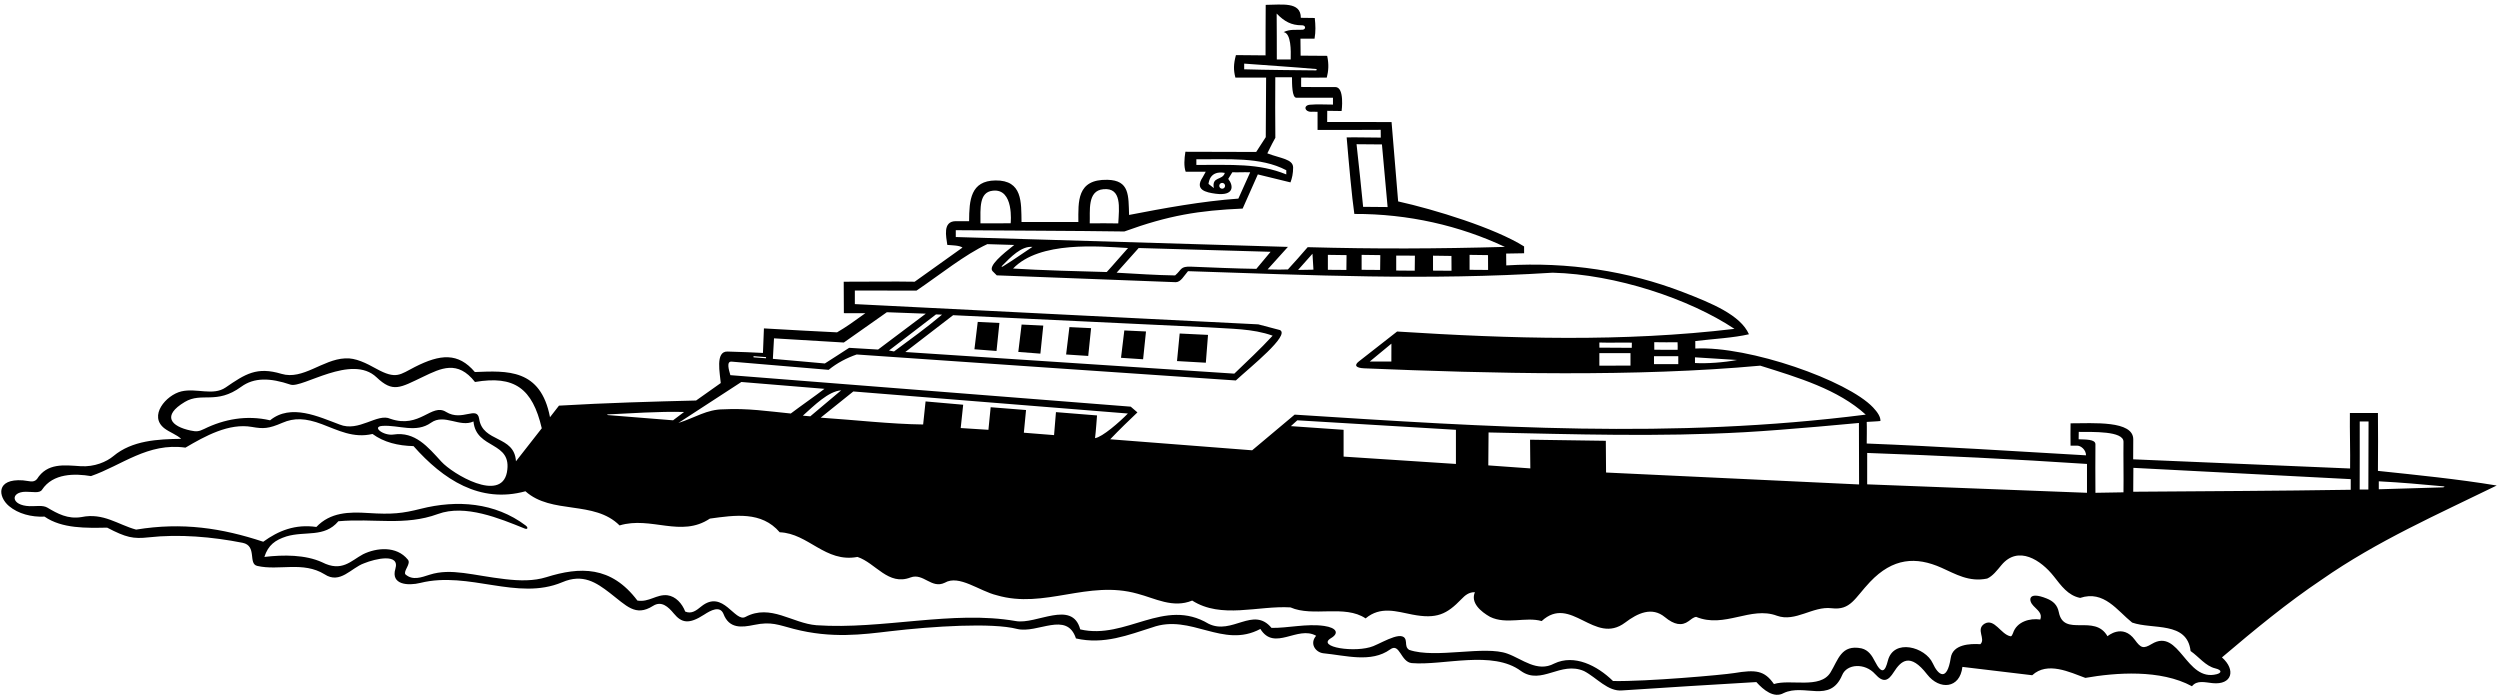 <?xml version="1.0" encoding="UTF-8"?>
<svg xmlns="http://www.w3.org/2000/svg" xmlns:xlink="http://www.w3.org/1999/xlink" width="500pt" height="139pt" viewBox="0 0 500 139" version="1.1">
<g id="surface1">
<path style=" stroke:none;fill-rule:nonzero;fill:rgb(0%,0%,0%);fill-opacity:1;" d="M 499.34 97.102 C 491.52 95.809 483.477 95.012 475.586 94.176 C 475.621 89.832 475.621 86.562 475.586 82.605 L 469.977 82.605 C 469.934 86.125 470.074 90.406 470.02 93.699 L 426.633 91.863 L 426.652 87.879 C 426.672 84.059 418.641 84.664 414.113 84.664 C 414.102 85.848 414.078 87.715 414.109 89.133 L 415.477 89.133 C 416.164 89.145 417.191 89.93 417.207 91.066 C 404.141 90.297 387.078 89.234 373.344 88.703 C 373.344 88.047 373.398 85.371 373.344 84.383 C 373.945 84.328 375.516 84.285 376.086 84.199 C 376.137 83.383 375.516 82.445 374.621 81.496 C 369.52 76.086 349.805 69.156 339.062 69.707 C 339.059 69.254 339.059 68.703 339.059 68.211 C 342.598 67.785 346.77 67.566 349.789 66.852 C 348.09 63.012 342.391 60.656 336.562 58.41 C 325.602 54.195 313.598 52.344 301.254 53.082 L 301.23 50.715 C 302.52 50.656 303.832 50.707 304.82 50.652 L 304.82 49.289 C 298.941 45.59 286.914 41.898 279.629 40.281 L 278.312 24.41 L 265.434 24.395 L 265.449 22.164 C 266.438 22.164 267.438 22.203 268.32 22.203 C 268.32 22.203 268.977 17.402 267.055 17.41 C 264.914 17.41 262.488 17.441 260.234 17.391 C 260.234 17.391 260.211 16.09 260.234 15.523 C 261.527 15.543 264.008 15.523 265.355 15.523 C 265.684 14.258 265.812 12.914 265.434 11.168 C 263.652 11.145 261.77 11.129 260.125 11.129 C 260.133 10.031 260.086 8.824 260.09 7.727 L 262.91 7.727 C 263.156 6.301 263.109 5.035 262.953 3.598 C 262.113 3.598 260.914 3.578 260.164 3.562 C 260.188 0.262 256.312 0.969 253.141 0.973 C 253.141 4.434 253.086 8.18 253.109 11.074 C 251.465 11.02 248.938 11.074 247.184 11.02 C 246.688 12.887 246.688 13.984 247.078 15.523 L 253.223 15.523 L 253.152 27.43 L 251.238 30.391 L 237.078 30.352 C 236.852 31.793 236.75 33.27 237.137 34.352 C 238.312 34.328 239.879 34.352 241.145 34.352 L 240.539 35.449 C 238.84 37.977 241.188 38.484 243.113 38.742 C 246.855 39.242 246.75 37.16 245.645 35.781 L 246.469 34.449 C 247.621 34.504 248.609 34.406 250.035 34.461 L 247.672 39.723 C 240.43 40.227 232.688 41.656 225.816 42.988 C 225.684 39.098 225.934 36.059 221.488 35.961 C 215.305 35.824 215.672 40.367 215.672 44.398 L 204.305 44.398 C 204.234 40.484 204.543 36.02 199.09 36.09 C 194.125 36.156 193.836 39.992 193.82 44.234 L 191.086 44.234 C 188.508 44.309 189.234 47.312 189.461 48.984 C 190.414 49.066 191.898 49.066 192.496 49.516 L 182.934 56.344 C 178.613 56.258 173.395 56.367 168.742 56.344 L 168.773 62.633 L 173.066 62.645 C 170.652 64.383 169.328 65.348 167.41 66.469 C 163.625 66.305 158.133 65.977 152.785 65.68 L 152.59 70.586 C 150.723 70.477 148.043 70.387 145.52 70.309 C 142.98 70.203 144.023 74.812 144.152 76.609 L 139.219 80.102 C 130.957 80.305 121.059 80.578 111.797 81.129 L 110 83.441 C 108.141 73.703 101.402 74.152 94.973 74.406 C 91.629 70.469 88.066 70.816 83 73.379 C 80.004 74.895 79.297 75.977 75.25 73.742 C 73.332 72.68 71.105 71.523 69.016 71.676 C 64.523 71.879 60.578 76.055 56.305 74.773 C 51.344 73.285 49.074 74.789 45.125 77.496 C 42.605 79.223 39.289 77.562 36.27 78.277 C 33.211 79.004 29.617 83.215 32.934 85.707 C 33.918 86.445 35.402 86.977 36.23 87.766 C 31.566 87.832 26.434 88.074 22.684 91.215 C 21.32 92.355 18.895 93.422 16.109 93.238 C 12.816 93.023 9.445 92.547 7.387 95.824 C 6.66 96.641 5.785 96.156 4.578 96.07 C -0.84 95.684 -0.422 99.34 1.797 101.211 C 3.633 102.758 6.297 103.449 8.91 103.324 C 12.398 105.754 17.332 105.602 21.43 105.527 C 25.215 107.508 26.645 107.812 29.723 107.469 C 35.844 106.789 42.449 107.359 48.527 108.562 C 51.484 109.168 49.543 112.805 51.484 113.191 C 55.812 114.176 60.594 112.203 64.918 114.859 C 68.031 116.91 70.23 113.57 72.812 112.66 C 75.078 111.734 80.027 110.586 79.078 113.754 C 78.113 116.969 81.617 117.188 84.07 116.582 C 93.836 114.168 103.445 120.223 112.43 116.453 C 116.594 114.656 119.289 116.539 121.926 118.555 C 125.293 121.129 127.074 123.414 130.609 121.176 C 132.301 120.105 133.645 121.352 134.77 122.711 C 136.301 124.555 137.734 124.938 140.832 122.926 C 142.176 122.051 143.969 121.094 144.684 122.754 C 145.828 125.785 148.34 125.496 150.828 124.98 C 154.285 124.262 155.66 124.984 158.746 125.781 C 166.344 127.754 172.559 126.891 177.945 126.258 C 186.629 125.238 198.43 124.5 203.426 125.789 C 207.523 126.777 213.367 122.145 215.191 127.688 C 220.805 128.977 225.715 126.969 230.445 125.484 C 238.188 122.676 244.562 129.812 252.074 125.789 C 254.883 130.344 259.512 125.031 263.23 127.156 C 261.895 128.672 263.035 130.406 264.598 130.645 C 269.141 131.086 274.234 132.621 278.031 129.887 C 279.957 128.453 280.121 132.406 282.355 132.621 C 288.656 133.152 298.523 129.965 304.215 134.215 C 308.312 137.098 312.105 132.164 316.812 134.215 C 319.316 135.504 321.594 138.387 324.477 138.082 C 333.434 137.477 342.312 136.945 351.27 136.414 C 352.711 138.008 354.785 139.707 356.734 138.613 C 360.906 136.641 365.992 140.738 368.422 135.047 C 369.348 132.73 372.992 132.547 375.012 134.801 C 376.73 136.715 377.688 136.102 378.766 134.406 C 380.211 132.145 382.012 130.469 385.422 134.875 C 387.898 138.074 391.992 137.742 392.48 133.379 L 406.445 135.047 C 409.48 132.238 413.957 134.441 417.07 135.578 C 423.141 134.516 432.098 133.832 438.395 137.25 C 439.398 135.984 440.98 136.477 442.508 136.629 C 446.402 137.027 447.238 133.996 444.391 131.48 C 450.918 125.941 457.445 120.551 464.352 115.922 C 475.434 108.18 487.727 102.793 499.34 97.102 Z M 475.758 96.262 C 480.363 96.508 484.098 96.84 488.656 97.266 C 489.203 97.316 488.656 97.469 488.656 97.469 L 475.758 97.855 Z M 471.945 84.289 L 473.711 84.293 C 473.711 89.289 473.672 93.516 473.672 97.91 L 471.934 97.91 C 471.977 93.848 471.926 88.301 471.945 84.289 Z M 415.727 87.855 L 415.75 86.379 C 418.52 86.406 424.699 86.16 424.699 88.355 C 424.652 91.234 424.746 95.297 424.695 98.465 L 419.086 98.559 C 419.043 94.738 419.082 92.441 419.086 88.852 C 419.082 87.828 417.121 87.918 415.727 87.855 Z M 373.438 90.59 C 388.234 91.121 402.793 91.816 417.398 92.789 L 417.398 98.559 L 373.434 96.867 Z M 347.422 71.996 C 344.875 72.488 341.273 72.754 338.996 72.602 L 338.996 71.465 Z M 277.523 41.41 L 272.625 41.367 C 272.195 37.203 271.801 33.129 271.309 28.844 L 276.387 28.887 Z M 260.297 5.055 C 261.219 4.996 261.223 5.906 260.492 5.949 C 259.273 6.023 257.969 5.785 256.727 6.422 C 258.242 6.664 258.188 10.18 258.141 11.887 L 255.363 11.887 C 255.387 9.023 255.332 5.621 255.332 2.711 C 256.879 4.305 258.281 5.055 260.297 5.055 Z M 248.836 13.859 L 248.836 12.723 C 253.543 13.086 258.48 13.387 263.188 13.801 C 263.414 13.82 263.41 14.082 263.184 14.078 C 258.699 14.02 253.527 14.004 248.836 13.859 Z M 242.766 37.613 L 241.699 36.781 C 241.77 36.367 241.992 34.059 244.965 34.578 C 244.516 36.145 242.32 35.215 242.766 37.613 Z M 244.434 37.742 C 244.113 37.742 243.852 37.484 243.852 37.16 C 243.852 36.84 244.113 36.578 244.434 36.578 C 244.754 36.578 245.016 36.84 245.016 37.16 C 245.016 37.484 244.754 37.742 244.434 37.742 Z M 239.273 32.984 L 239.273 31.848 C 245.496 31.922 252.098 31.316 257.258 34.047 L 257.258 34.883 C 251.645 32.605 246.383 33.016 239.273 32.984 Z M 220.68 37.844 C 224.398 37.473 223.828 41.562 223.652 44.684 C 222.281 44.641 219.426 44.656 217.945 44.672 C 218.055 42.238 217.395 38.121 220.68 37.844 Z M 198.516 38.145 C 202.871 37.594 202.133 44.656 202.133 44.656 L 196.09 44.672 C 196.094 41.652 195.801 38.453 198.516 38.145 Z M 191.156 47.406 L 191.156 46.039 C 202.133 46.137 214.594 46.145 224.863 46.297 C 233.754 43.062 239.805 42.094 248.531 41.715 L 251.566 34.883 L 258.094 36.477 C 258.406 35.652 258.625 34.719 258.625 33.516 C 258.625 31.809 256.156 31.699 253.465 30.672 C 253.793 30.078 254.082 29.309 255.07 27.555 C 255.039 24.324 255.023 18.773 255.059 15.453 L 258.398 15.453 C 258.406 16.781 258.387 19.57 259.285 19.551 L 266.594 19.551 L 266.594 20.918 C 265.336 20.918 263.332 20.816 261.969 20.945 C 260.652 21.07 260.895 22.355 262.195 22.355 C 262.609 22.359 263.059 22.328 263.512 22.367 L 263.512 25.988 C 267.309 25.988 272.188 26.004 276.141 25.965 L 276.156 27.52 C 274.051 27.527 270.977 27.43 269.332 27.484 C 269.77 32.688 270.375 39.387 270.867 42.789 C 281.648 42.746 291.941 45.129 300.977 49.379 C 287.465 49.758 275.121 49.812 261.535 49.434 C 260.273 50.914 258.898 52.453 257.582 53.887 C 256.594 53.934 255.277 53.934 253.52 53.879 L 257.582 49.379 Z M 297.617 53.988 L 293.914 53.961 L 293.914 50.973 L 297.605 51.023 Z M 290.305 54.152 L 286.602 54.125 L 286.602 51.137 L 290.289 51.188 Z M 282.98 51.129 L 282.945 54.141 L 279.242 54.109 L 279.242 51.121 Z M 276.062 51.023 L 276.027 53.988 L 272.324 53.961 L 272.324 50.973 Z M 269.309 51.023 L 269.277 53.988 L 265.574 53.961 L 265.574 50.973 Z M 262.688 53.934 L 259.613 53.988 L 262.496 50.746 Z M 225.609 49.605 C 224.258 51.078 222.723 52.926 221.348 54.406 C 216.738 54.297 207.789 54.043 202.613 53.707 C 207.953 48.168 219.699 49.266 225.609 49.605 Z M 200.598 53.277 C 200.363 53.418 200.223 53.363 200.395 53.184 C 202.137 51.41 204.277 49.176 206.484 49.379 C 204.492 50.684 202.812 51.918 200.598 53.277 Z M 227.734 49.605 L 254.121 50.359 L 251.27 53.77 C 247.207 53.715 242.266 53.496 238.203 53.332 C 235.996 53.258 236.398 53.906 235.02 55.086 C 231.285 55.031 227.348 54.766 223.324 54.539 Z M 154.801 67.668 L 168.766 68.504 L 177.371 62.445 L 185.16 62.734 L 175.617 69.91 L 169.828 69.566 C 168.094 70.68 166.777 71.555 164.969 72.695 C 161.836 72.434 158.047 72.051 154.574 71.77 Z M 178.801 70.293 L 177.797 70.098 L 187.199 62.883 L 188.406 62.93 C 185.059 65.738 182.203 67.77 178.801 70.293 Z M 190.625 63.039 L 241.699 65.469 C 246.164 65.793 250.5 65.684 254.527 67.137 C 251.93 69.965 249.441 72.223 246.863 74.727 L 181.062 70.402 Z M 150.703 71.234 L 153.207 71.426 L 153.207 71.656 L 150.703 71.465 Z M 146.301 72.324 L 165.73 73.969 C 167.383 72.602 169.414 71.555 171.336 70.898 C 173.969 71.117 247.164 76.094 247.164 76.094 C 250.117 73.367 258.07 67.039 255.988 66.012 L 251.656 64.871 L 170.969 60.82 L 170.969 58.105 L 183.301 58.121 C 188.023 54.922 192.965 50.914 197.465 48.828 C 198.73 48.883 201.422 48.938 202.848 48.992 C 200.539 50.805 197.578 53.219 198.516 54.234 L 199.352 55.07 L 235.176 56.438 C 236.172 56.406 236.773 55.195 237.602 54.234 C 262.414 55.031 285.254 56.129 310.535 54.539 C 323.133 54.867 337.848 59.754 346.891 65.773 C 324.652 68.43 302.188 67.746 279.422 66.305 L 271.754 72.301 C 270.762 73.074 271.199 73.59 272.816 73.664 C 298.395 74.727 327.234 75.41 352.051 73.133 C 359.641 75.512 367.602 77.871 373.148 82.926 C 334.367 87.855 298.016 85.43 258.93 82.926 L 250.43 90.059 L 222.043 87.855 C 223.871 85.941 225.797 84.074 227.484 82.48 L 226.145 81.332 L 146.074 75.031 C 145.75 73.918 145.258 72.27 146.301 72.324 Z M 335.656 71.234 L 335.656 72.832 L 330.801 72.832 L 330.801 71.234 Z M 330.848 68.438 C 332.191 68.48 334.262 68.453 335.512 68.453 C 335.566 69.055 335.52 69.457 335.527 69.965 L 330.859 69.949 Z M 319.879 69.527 L 319.871 68.504 C 321.996 68.582 324.34 68.477 326.371 68.531 L 326.352 69.566 Z M 326.098 70.629 L 326.098 73.121 L 319.871 73.133 L 319.871 70.629 Z M 278.281 68.73 L 278.273 72.305 L 273.957 72.301 Z M 306.066 93.68 L 297.66 93.078 L 297.711 86.492 C 314.957 86.855 331.734 87.402 348.934 86.441 C 357.398 85.969 371.785 84.594 371.785 84.594 L 371.816 96.891 L 321.211 94.504 L 321.164 88.16 L 306.012 87.941 Z M 291.184 85.961 L 291.184 92.789 L 268.719 91.32 L 268.719 85.961 L 258.176 85.227 L 259.461 84.062 Z M 211.191 82.426 L 210.812 87.023 L 204.77 86.543 L 205.207 82.004 L 198.133 81.445 L 197.684 85.961 L 192.141 85.609 L 192.637 80.945 L 185.113 80.285 L 184.629 84.898 C 178.176 84.82 170.969 83.988 164.137 83.531 L 170.664 78.293 L 225.574 82.703 C 223.922 84.402 220.469 87.422 219.008 87.629 C 219.152 86.598 219.406 83.086 219.406 83.086 Z M 162.055 83.266 L 160.57 83.133 C 162.879 81.07 165.68 78.254 168.234 78.066 Z M 148.273 76.398 L 164.895 77.766 C 163.266 79.023 159.969 81.328 158.156 82.703 C 153.711 82.262 149.391 81.609 144.707 81.863 C 141.367 81.863 139.055 83.523 135.676 84.594 Z M 121.594 82.879 C 126.008 82.688 131.668 82.254 136.816 82.395 L 134.613 84.062 L 121.598 83.02 C 121.598 83.02 121.191 82.898 121.594 82.879 Z M 36.965 80.387 C 40.367 78.355 43.262 80.992 48.25 77.348 C 50.824 75.473 54.016 75.543 58.113 76.93 C 60.488 77.691 70.336 70.711 75.316 75.465 C 78.594 78.586 80.016 77.551 84.621 75.352 C 88.18 73.652 91.523 71.957 94.996 76.398 C 102.867 75.059 106.48 77.633 108.355 85.656 L 103.191 92.258 C 102.891 87.023 96.52 88.562 95.832 83.758 C 95.406 81.07 92.441 84.363 89.23 82.395 C 86.309 80.531 84 85.805 78.074 83.758 C 75.477 82.551 71.773 86.492 67.902 84.898 C 63.805 83.379 58.188 80.648 54.016 84.062 C 49.312 82.973 44.793 83.84 40.844 85.785 C 39.77 86.316 39.285 86.355 38.129 86.109 C 34.199 85.277 32.312 83.164 36.965 80.387 Z M 101.379 94.492 C 100.172 100.531 90.551 94.82 88.266 92.32 C 85.582 89.391 83.016 86.254 78.695 86.906 C 76.715 87.203 74.227 85.324 76.508 85.176 C 79.762 84.965 83.215 86.68 86.207 84.543 C 88.852 82.656 91.992 85.57 94.695 84.289 C 95.223 89.98 102.57 88.152 101.379 94.492 Z M 443.352 134.836 C 437.164 136.473 435.906 125.434 430.336 128.801 C 428.664 129.809 428.164 129.609 426.977 127.977 C 424.523 124.613 421.496 127.246 421.496 127.246 C 418.906 122.695 412.762 127.512 411.766 122.445 C 411.477 120.977 410.625 120.215 409.328 119.695 C 405.512 118.152 405.656 120.137 406.695 121.176 C 407.453 122.012 408.516 122.617 408.062 123.906 C 406.012 123.602 403.355 124.285 402.598 126.641 C 402.465 126.898 402.371 127.324 402.066 127.246 C 400.168 126.867 398.895 123.602 396.906 124.742 C 395.086 125.879 397.211 127.777 396.07 128.84 C 393.973 128.699 390.566 128.871 390.152 131.559 C 389.395 136.465 387.613 135.016 386.551 132.656 C 385.078 129.398 378.719 127.633 377.574 132.137 C 377.047 134.211 376.414 135.082 374.977 132.27 C 374.391 131.121 373.703 130.027 372.316 129.676 C 368.227 128.836 367.664 131.938 366.098 134.492 C 364.031 137.859 358.062 135.762 354.785 136.809 C 352.891 134.07 351.129 133.902 346.836 134.613 C 344.656 134.973 329.281 136.34 322.605 136.203 C 319.418 133.09 314.844 130.793 310.84 132.711 C 307.426 134.531 304.465 131.801 301.508 130.738 C 296.945 129.039 287.117 131.781 281.848 129.98 C 281.246 129.617 281.227 129.031 281.195 128.445 C 281.059 125.676 276.895 128.309 274.664 129.223 C 271.203 130.637 263.148 129.438 266.211 127.621 C 267.844 126.656 267.359 125.555 264.84 125.188 C 261.367 124.68 257.52 125.637 254.301 125.578 C 250.656 121.176 246.406 127.094 241.699 124.742 C 232.82 119.43 225.23 128.004 216.047 125.879 C 214.453 119.887 207.246 124.969 203.145 124.211 C 190.547 122.012 176.434 125.957 163.301 125.047 C 158.445 124.668 154.117 120.719 149.109 123.375 C 146.953 124.594 144.633 117.75 140.254 121.289 C 139.281 122.078 138.328 122.859 137.043 122.312 C 136.434 120.719 135.156 119.266 133.477 119.051 C 131.273 118.824 129.832 120.492 127.48 120.113 C 122.215 113.121 115.965 113.344 109.281 115.43 C 106.715 116.234 103.938 116.164 101.07 115.836 C 94.594 115.102 90.27 113.562 85.934 114.941 C 84.234 115.48 82.543 116.152 81.078 114.871 C 80.621 114.191 82.285 112.73 81.562 111.914 C 79.285 109.109 75.258 109.547 72.609 110.852 C 70.18 112.145 68.395 114.488 64.41 112.449 C 61.07 110.93 56.746 110.93 52.875 111.387 C 53.641 109.004 55.035 108.012 57.277 107.285 C 61.07 106.148 64.867 107.59 67.676 104.25 C 74.766 103.617 80.949 105.238 87.574 102.805 C 93.043 100.797 99.914 103.684 104.926 105.703 C 105.547 105.957 105.688 105.512 105.129 105.094 C 99.004 100.48 91.41 99.926 84.141 101.762 C 80.488 102.684 78.43 102.914 73.629 102.602 C 69.789 102.352 66.07 102.449 63.273 105.391 C 59.023 104.781 55.684 106.148 52.648 108.348 C 44.375 105.617 36.48 104.402 27.223 105.922 C 23.582 104.934 20.695 102.504 16.293 103.414 C 13.562 103.871 11.512 102.734 9.465 101.52 C 8.555 100.984 7.129 101.277 5.922 101.234 C 2.129 101.105 2.008 98.363 5.16 98.352 C 6.523 98.344 7.914 98.715 8.402 97.953 C 10.602 94.613 15.004 94.688 18.191 95.219 C 24.34 93.094 29.574 88.465 37.09 89.527 C 41.02 87.211 45.793 84.57 50.391 85.387 C 52.648 85.785 53.707 85.758 56.477 84.559 C 58.844 83.535 61.102 83.605 64.379 84.832 C 67.621 86.047 70.664 87.695 74.504 86.793 C 76.781 88.465 79.59 89.148 82.703 89.223 C 88.621 95.902 95.984 100.758 105.09 98.254 C 110.328 102.961 118.828 100 123.914 105.086 C 130.211 103.188 136.207 107.59 141.977 103.719 C 146.984 103.035 152.297 102.203 155.941 106.453 C 161.707 106.68 165.047 112.598 171.496 111.387 C 175.141 112.598 177.645 117.227 182.125 115.484 C 184.676 114.543 186.297 117.836 188.953 116.547 C 191.812 114.871 195.859 118.215 199.352 119.051 C 208.914 121.859 217.566 115.938 227.508 118.746 C 231 119.656 234.566 121.707 238.438 120.113 C 244.281 123.832 251.566 121.098 258.094 121.477 C 262.57 123.453 268.945 120.871 273.121 123.68 C 276.109 121.176 279.324 122.309 282.449 122.91 C 287.355 123.859 289.367 122.848 292.289 119.82 C 293.008 119.074 293.77 118.41 294.98 118.441 C 294.066 120.566 296.176 122.34 298.016 123.375 C 301.277 124.969 305.148 123.301 308.336 124.211 C 314.18 118.824 318.887 129.145 325.031 124.516 C 327.543 122.609 330.395 121.293 332.98 123.426 C 334.844 124.969 336.359 125.227 337.707 124.242 C 338.199 123.887 338.656 123.457 339.227 123.375 C 344.918 125.73 350.152 121.176 355.391 123.148 C 359.094 124.48 362.551 121.188 366.316 121.645 C 370.141 122.109 370.922 119.633 374.004 116.387 C 378.586 111.562 383.199 111.277 388.297 113.551 C 391.129 114.812 393.805 116.465 397.438 115.711 C 398.555 115.211 399.41 114.07 400.285 113.02 C 403.641 108.984 408.215 112.039 410.754 115.258 C 412.23 117.129 413.594 119.102 416.031 119.582 C 420.812 117.988 423.469 122.16 426.43 124.516 C 430.527 125.957 437.434 124.211 438.117 130.207 C 439.777 131.359 441.117 133.211 443.043 133.672 C 444.523 134.031 444.254 134.605 443.352 134.836 Z M 426.645 98.348 C 426.668 96.891 426.676 94.891 426.676 93.57 L 470.145 95.828 L 470.145 97.953 C 455.277 98.184 441.359 98.238 426.645 98.348 "/>
<path style=" stroke:none;fill-rule:nonzero;fill:rgb(0%,0%,0%);fill-opacity:1;" d="M 213.223 70.898 L 217.645 71.188 L 218.219 65.629 L 213.883 65.422 L 213.223 70.898 "/>
<path style=" stroke:none;fill-rule:nonzero;fill:rgb(0%,0%,0%);fill-opacity:1;" d="M 235.402 72.215 L 241.168 72.543 L 241.605 66.977 L 235.934 66.703 L 235.402 72.215 "/>
<path style=" stroke:none;fill-rule:nonzero;fill:rgb(0%,0%,0%);fill-opacity:1;" d="M 203.66 70.387 L 208.078 70.727 L 208.656 65.117 L 204.32 64.91 L 203.66 70.387 "/>
<path style=" stroke:none;fill-rule:nonzero;fill:rgb(0%,0%,0%);fill-opacity:1;" d="M 194.887 69.855 L 199.305 70.195 L 199.883 64.586 L 195.547 64.379 L 194.887 69.855 "/>
<path style=" stroke:none;fill-rule:nonzero;fill:rgb(0%,0%,0%);fill-opacity:1;" d="M 224.203 71.562 L 228.621 71.855 L 229.199 66.293 L 224.863 66.09 L 224.203 71.562 "/>
</g>
</svg>
